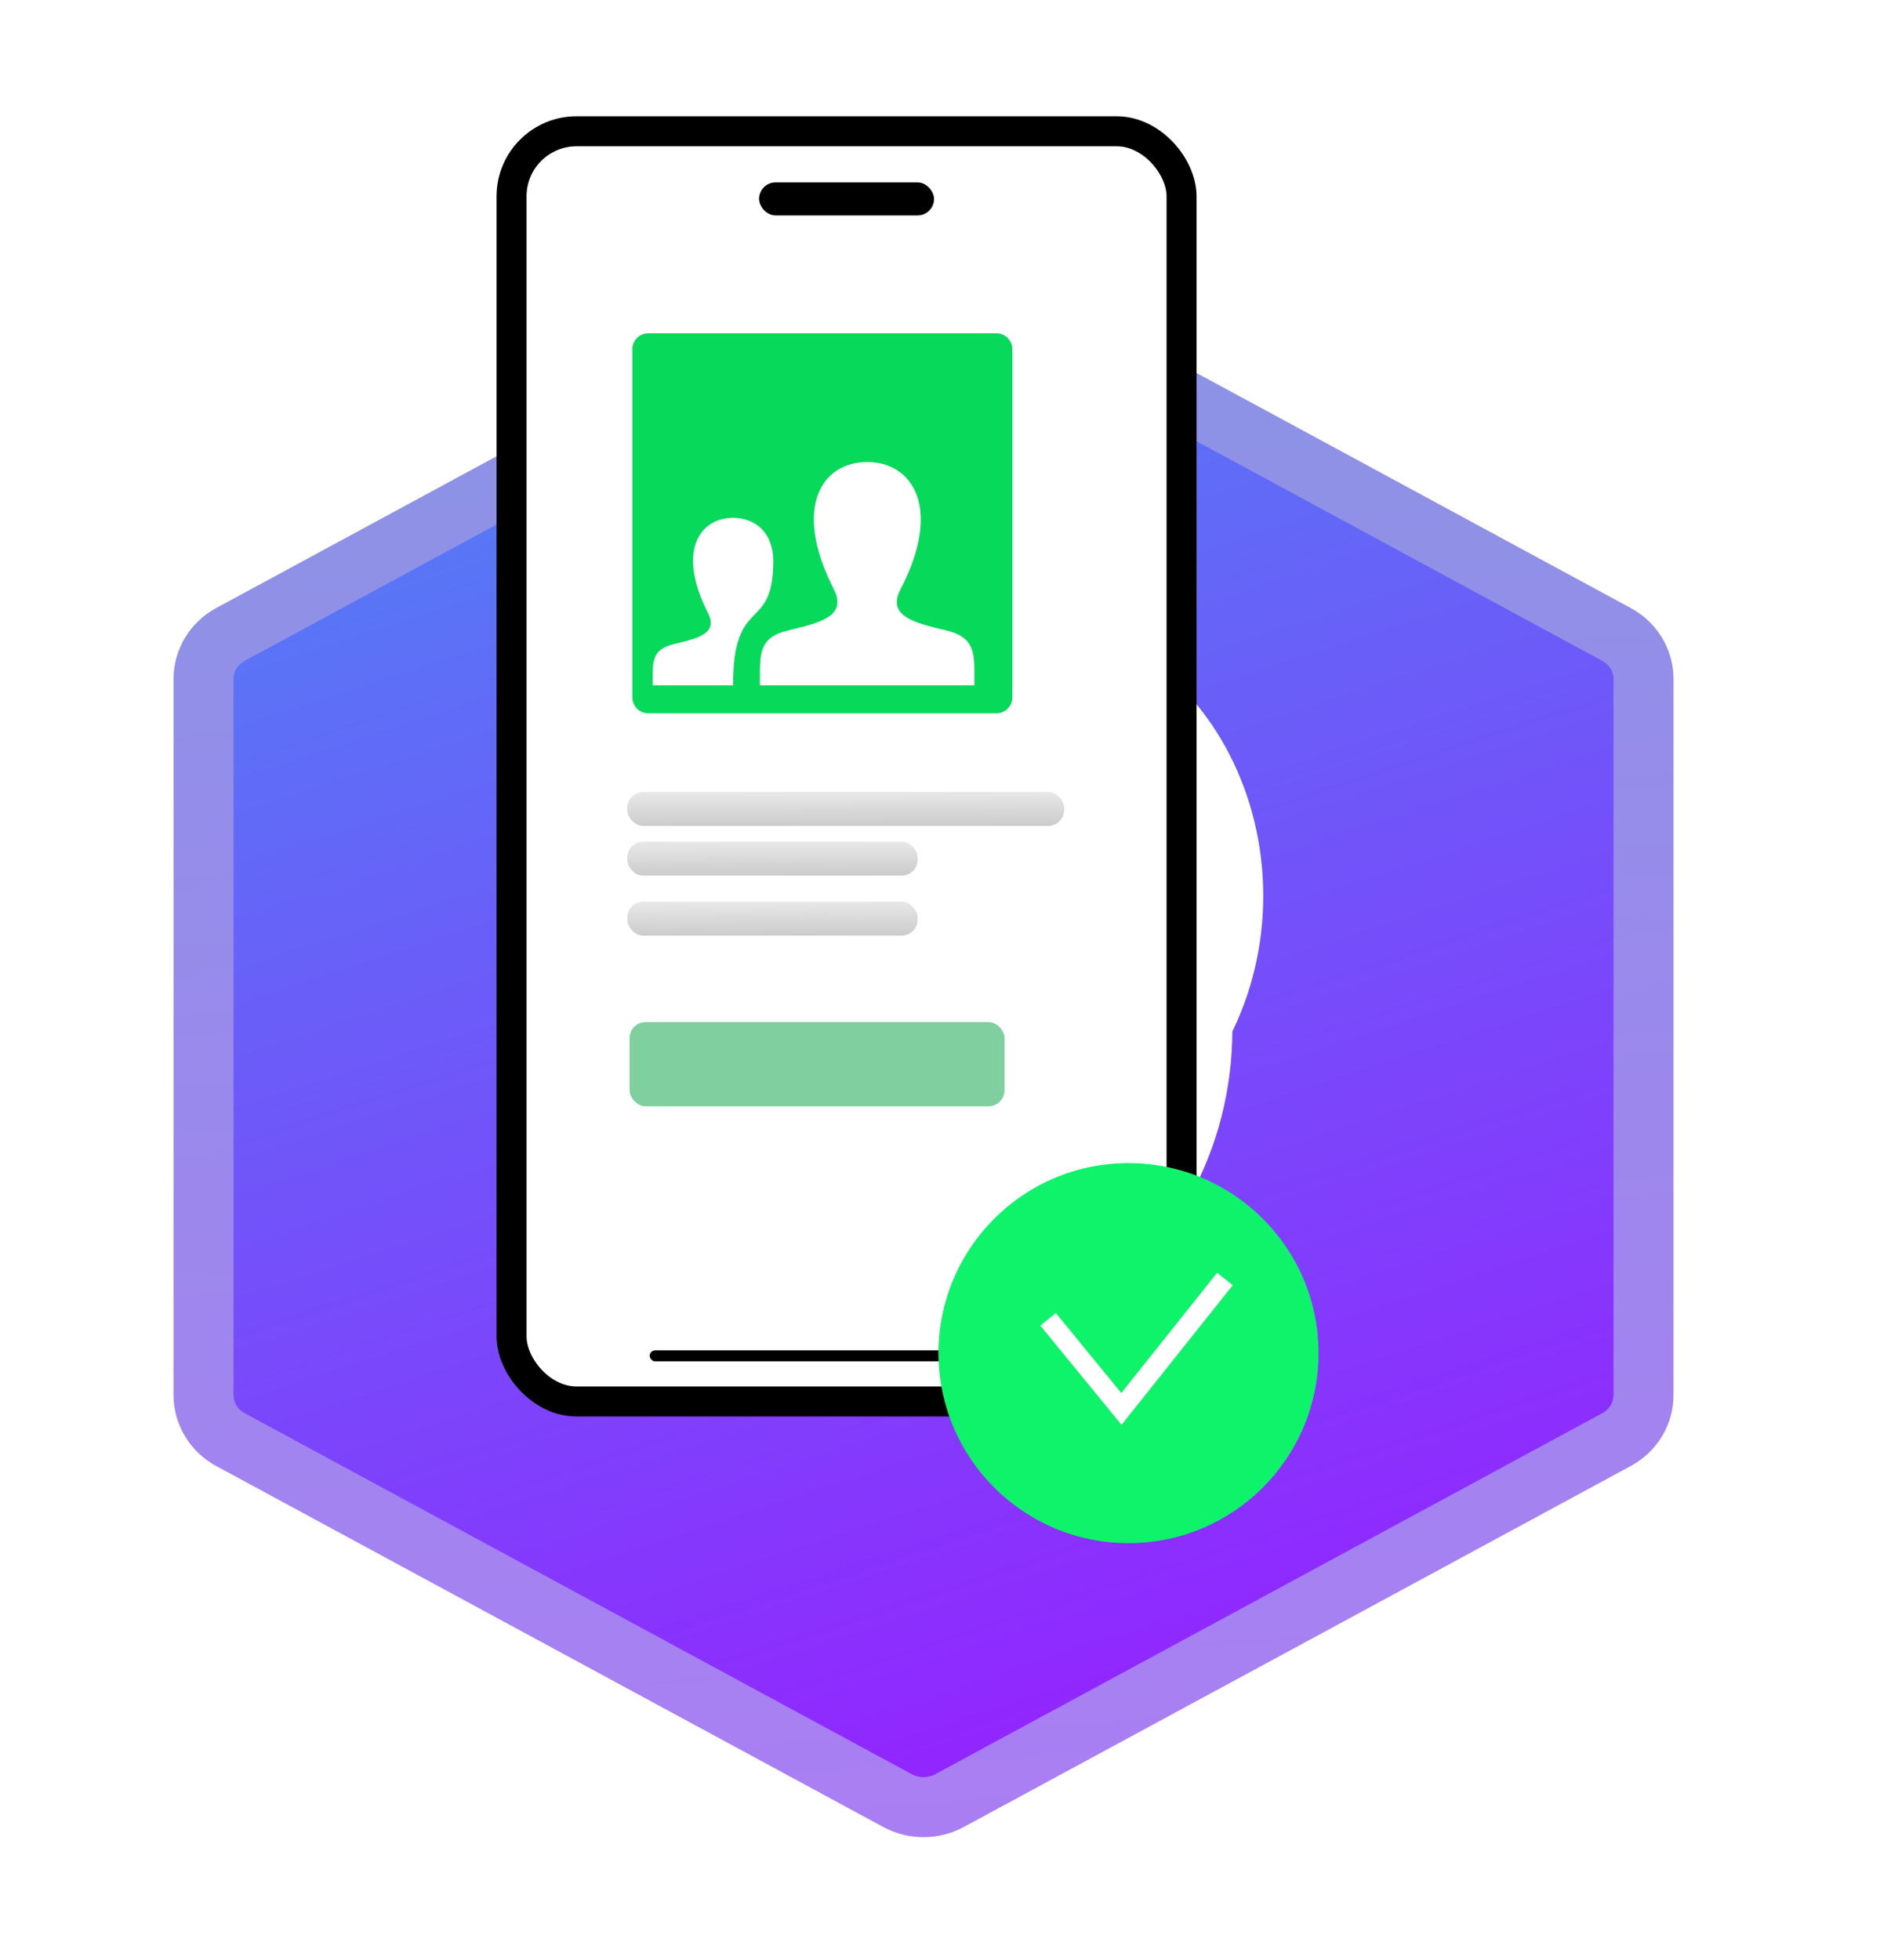 <svg xmlns="http://www.w3.org/2000/svg" width="94" height="98" fill="none" viewBox="0 0 94 98"><path fill="url(#paint0_linear_248298_614)" stroke="url(#paint1_linear_248298_614)" stroke-width="3" d="M11.529 31.713L11.532 31.712C18.177 28.112 38.385 17.18 44.868 13.677L44.877 13.671C45.227 13.479 45.611 13.371 45.996 13.351L46.01 13.35C46.518 13.319 47.026 13.426 47.476 13.672L47.483 13.677C53.967 17.18 74.174 28.112 80.815 31.712L80.82 31.714C81.668 32.17 82.176 33.028 82.176 33.941V69.745C82.176 70.657 81.668 71.516 80.82 71.971L80.816 71.974C74.174 75.57 53.966 86.509 47.483 90.013C47.075 90.234 46.625 90.345 46.176 90.345C45.727 90.345 45.276 90.234 44.868 90.013C40.403 87.6 29.426 81.658 20.854 77.019C16.981 74.923 13.6 73.093 11.531 71.974L11.529 71.972C10.684 71.517 10.176 70.658 10.176 69.745L10.176 33.941C10.176 33.028 10.684 32.169 11.529 31.713Z"/><g filter="url(#filter0_f_248298_614)"><ellipse cx="50.589" cy="44.787" fill="#fff" rx="12.573" ry="14.118"/></g><g filter="url(#filter1_f_248298_614)"><ellipse cx="46.176" cy="51.497" fill="#fff" rx="15.441" ry="16.471"/></g><rect width="33.5" height="63.5" x="25.578" y="6.563" fill="#fff" stroke="#000" stroke-width="1.5" rx="3.25"/><rect width="19.688" height=".551" x="32.484" y="67.507" fill="#000" rx=".275"/><rect width="8.75" height="1.653" x="37.953" y="9.118" fill="#000" rx=".826"/><path fill="#07D95B" d="M31.617 17.461C31.617 17.019 31.975 16.661 32.417 16.661H49.817C50.259 16.661 50.617 17.019 50.617 17.461V34.861C50.617 35.303 50.259 35.661 49.817 35.661H32.417C31.975 35.661 31.617 35.303 31.617 34.861V17.461Z"/><rect width="21.844" height="1.696" x="31.363" y="39.594" fill="url(#paint2_linear_248298_614)" fill-opacity=".4" rx=".8"/><rect width="14.52" height="1.696" x="31.363" y="42.078" fill="url(#paint3_linear_248298_614)" fill-opacity=".4" rx=".8"/><rect width="14.52" height="1.696" x="31.363" y="45.076" fill="url(#paint4_linear_248298_614)" fill-opacity=".4" rx=".8"/><rect width="18.746" height="4.211" x="31.48" y="51.096" fill="#00A040" fill-opacity=".5" rx=".8"/><path fill="#fff" d="M39.416 31.514C40.953 31.145 42.385 30.822 41.691 29.459C39.582 25.313 41.132 23.097 43.359 23.097C45.631 23.097 47.143 25.399 45.027 29.459C44.313 30.83 45.798 31.153 47.303 31.514C48.634 31.835 48.723 32.512 48.723 33.685L48.721 34.261H37.998C37.998 32.728 37.88 31.884 39.416 31.514ZM32.634 34.261H36.657C36.639 29.696 38.665 31.681 38.665 28.05C38.665 26.648 37.786 25.888 36.655 25.888C34.985 25.888 33.822 27.55 35.404 30.66C35.924 31.681 34.851 31.924 33.698 32.201C32.699 32.441 32.633 32.949 32.633 33.829L32.634 34.261Z"/><circle cx="56.426" cy="67.647" r="9.5" fill="#0EF36A"/><path stroke="#fff" d="M61.247 63.94L56.071 70.436L52.404 65.956"/><defs><filter id="filter0_f_248298_614" width="85.148" height="88.235" x="8.016" y=".669" color-interpolation-filters="sRGB" filterUnits="userSpaceOnUse"><feFlood flood-opacity="0" result="BackgroundImageFix"/><feBlend in="SourceGraphic" in2="BackgroundImageFix" mode="normal" result="shape"/><feGaussianBlur result="effect1_foregroundBlur_248298_614" stdDeviation="15"/></filter><filter id="filter1_f_248298_614" width="90.883" height="92.941" x=".734" y="5.026" color-interpolation-filters="sRGB" filterUnits="userSpaceOnUse"><feFlood flood-opacity="0" result="BackgroundImageFix"/><feBlend in="SourceGraphic" in2="BackgroundImageFix" mode="normal" result="shape"/><feGaussianBlur result="effect1_foregroundBlur_248298_614" stdDeviation="15"/></filter><linearGradient id="paint0_linear_248298_614" x1="31.926" x2="55.12" y1="19.845" y2="91.007" gradientUnits="userSpaceOnUse"><stop stop-color="#557BF5"/><stop offset="1" stop-color="#9620FF"/></linearGradient><linearGradient id="paint1_linear_248298_614" x1="41.301" x2="46.844" y1="11.845" y2="91.798" gradientUnits="userSpaceOnUse"><stop stop-color="#8995E4"/><stop offset="1" stop-color="#AA7EF3"/></linearGradient><linearGradient id="paint2_linear_248298_614" x1="41.248" x2="41.261" y1="37.637" y2="42.686" gradientUnits="userSpaceOnUse"><stop offset=".267" stop-color="#E0E0E0"/><stop offset=".911" stop-color="#565656"/></linearGradient><linearGradient id="paint3_linear_248298_614" x1="37.934" x2="37.953" y1="40.122" y2="45.171" gradientUnits="userSpaceOnUse"><stop offset=".267" stop-color="#E0E0E0"/><stop offset=".911" stop-color="#565656"/></linearGradient><linearGradient id="paint4_linear_248298_614" x1="37.934" x2="37.953" y1="43.12" y2="48.169" gradientUnits="userSpaceOnUse"><stop offset=".267" stop-color="#E0E0E0"/><stop offset=".911" stop-color="#565656"/></linearGradient></defs></svg>